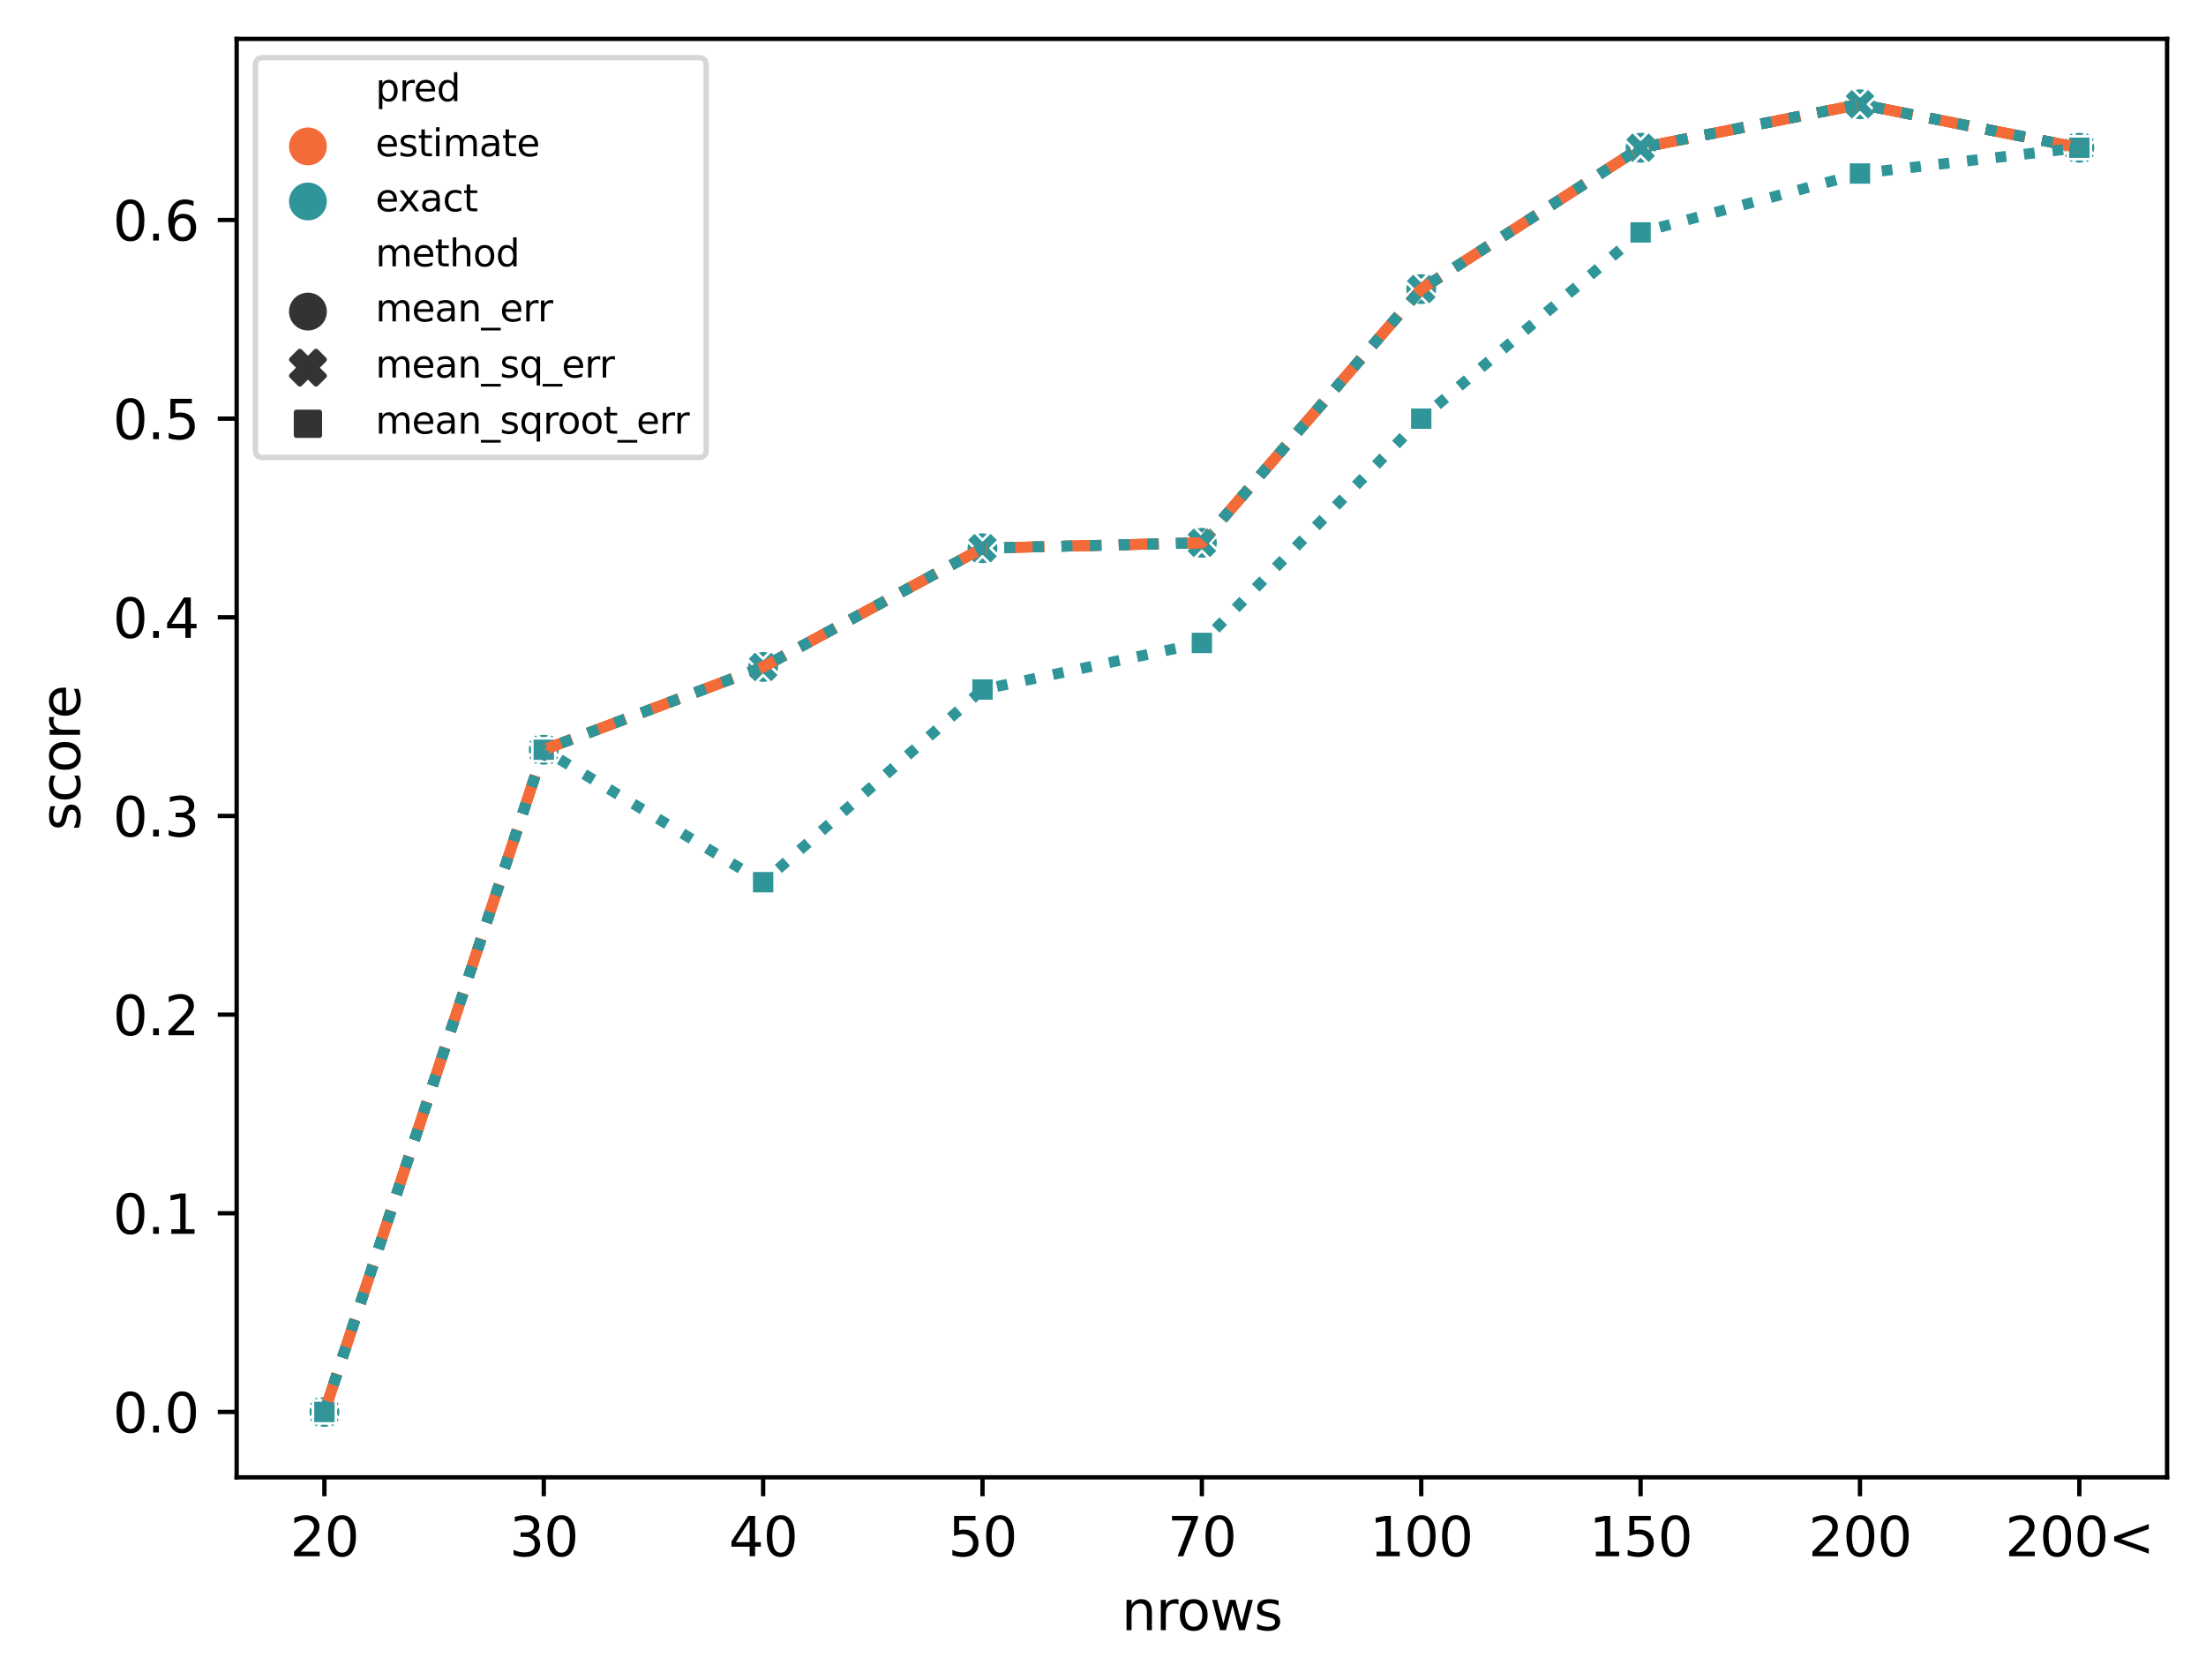 <?xml version="1.0" encoding="utf-8" standalone="no"?>
<!DOCTYPE svg PUBLIC "-//W3C//DTD SVG 1.1//EN"
  "http://www.w3.org/Graphics/SVG/1.1/DTD/svg11.dtd">
<svg xmlns:xlink="http://www.w3.org/1999/xlink" width="408.101pt" height="310.868pt" viewBox="0 0 408.101 310.868" xmlns="http://www.w3.org/2000/svg" version="1.1">
 <defs>
  <style type="text/css">*{stroke-linejoin: round; stroke-linecap: butt}</style>
 </defs>
 <g id="figure_1">
  <g id="patch_1">
   <path d="M 0 310.868 
L 408.101 310.868 
L 408.101 0 
L 0 0 
z
" style="fill: #ffffff"/>
  </g>
  <g id="axes_1">
   <g id="patch_2">
    <path d="M 43.781 273.312 
L 400.901 273.312 
L 400.901 7.2 
L 43.781 7.2 
z
" style="fill: #ffffff"/>
   </g>
   <g id="PathCollection_1">
    <path d="M 384.669 30.332 
C 385.464 30.332 386.227 30.016 386.79 29.453 
C 387.352 28.891 387.669 28.127 387.669 27.332 
C 387.669 26.536 387.352 25.773 386.79 25.21 
C 386.227 24.648 385.464 24.332 384.669 24.332 
C 383.873 24.332 383.11 24.648 382.547 25.21 
C 381.985 25.773 381.669 26.536 381.669 27.332 
C 381.669 28.127 381.985 28.891 382.547 29.453 
C 383.11 30.016 383.873 30.332 384.669 30.332 
z
" clip-path="url(#p0a9ffb52b5)" style="fill: #f26b38; stroke: #ffffff; stroke-width: 0.48"/>
    <path d="M 344.087 22.296 
C 344.882 22.296 345.645 21.98 346.208 21.417 
C 346.771 20.855 347.087 20.092 347.087 19.296 
C 347.087 18.5 346.771 17.737 346.208 17.175 
C 345.645 16.612 344.882 16.296 344.087 16.296 
C 343.291 16.296 342.528 16.612 341.965 17.175 
C 341.403 17.737 341.087 18.5 341.087 19.296 
C 341.087 20.092 341.403 20.855 341.965 21.417 
C 342.528 21.98 343.291 22.296 344.087 22.296 
z
" clip-path="url(#p0a9ffb52b5)" style="fill: #f26b38; stroke: #ffffff; stroke-width: 0.48"/>
    <path d="M 60.014 264.216 
C 60.81 264.216 61.573 263.9 62.135 263.337 
C 62.698 262.775 63.014 262.012 63.014 261.216 
C 63.014 260.42 62.698 259.657 62.135 259.095 
C 61.573 258.532 60.81 258.216 60.014 258.216 
C 59.218 258.216 58.455 258.532 57.893 259.095 
C 57.33 259.657 57.014 260.42 57.014 261.216 
C 57.014 262.012 57.33 262.775 57.893 263.337 
C 58.455 263.9 59.218 264.216 60.014 264.216 
z
" clip-path="url(#p0a9ffb52b5)" style="fill: #f26b38; stroke: #ffffff; stroke-width: 0.48"/>
    <path d="M 100.596 141.705 
C 101.391 141.705 102.155 141.389 102.717 140.827 
C 103.28 140.264 103.596 139.501 103.596 138.705 
C 103.596 137.91 103.28 137.146 102.717 136.584 
C 102.155 136.021 101.391 135.705 100.596 135.705 
C 99.8 135.705 99.037 136.021 98.474 136.584 
C 97.912 137.146 97.596 137.91 97.596 138.705 
C 97.596 139.501 97.912 140.264 98.474 140.827 
C 99.037 141.389 99.8 141.705 100.596 141.705 
z
" clip-path="url(#p0a9ffb52b5)" style="fill: #f26b38; stroke: #ffffff; stroke-width: 0.48"/>
    <path d="M 141.178 126.391 
C 141.973 126.391 142.736 126.075 143.299 125.513 
C 143.862 124.95 144.178 124.187 144.178 123.391 
C 144.178 122.596 143.862 121.833 143.299 121.27 
C 142.736 120.707 141.973 120.391 141.178 120.391 
C 140.382 120.391 139.619 120.707 139.056 121.27 
C 138.494 121.833 138.178 122.596 138.178 123.391 
C 138.178 124.187 138.494 124.95 139.056 125.513 
C 139.619 126.075 140.382 126.391 141.178 126.391 
z
" clip-path="url(#p0a9ffb52b5)" style="fill: #f26b38; stroke: #ffffff; stroke-width: 0.48"/>
    <path d="M 181.759 104.419 
C 182.555 104.419 183.318 104.103 183.881 103.541 
C 184.443 102.978 184.759 102.215 184.759 101.419 
C 184.759 100.624 184.443 99.861 183.881 99.298 
C 183.318 98.735 182.555 98.419 181.759 98.419 
C 180.964 98.419 180.201 98.735 179.638 99.298 
C 179.076 99.861 178.759 100.624 178.759 101.419 
C 178.759 102.215 179.076 102.978 179.638 103.541 
C 180.201 104.103 180.964 104.419 181.759 104.419 
z
" clip-path="url(#p0a9ffb52b5)" style="fill: #f26b38; stroke: #ffffff; stroke-width: 0.48"/>
    <path d="M 222.341 103.421 
C 223.137 103.421 223.9 103.105 224.463 102.542 
C 225.025 101.979 225.341 101.216 225.341 100.421 
C 225.341 99.625 225.025 98.862 224.463 98.299 
C 223.9 97.737 223.137 97.421 222.341 97.421 
C 221.546 97.421 220.783 97.737 220.22 98.299 
C 219.657 98.862 219.341 99.625 219.341 100.421 
C 219.341 101.216 219.657 101.979 220.22 102.542 
C 220.783 103.105 221.546 103.421 222.341 103.421 
z
" clip-path="url(#p0a9ffb52b5)" style="fill: #f26b38; stroke: #ffffff; stroke-width: 0.48"/>
    <path d="M 262.923 56.48 
C 263.719 56.48 264.482 56.164 265.044 55.602 
C 265.607 55.039 265.923 54.276 265.923 53.48 
C 265.923 52.685 265.607 51.922 265.044 51.359 
C 264.482 50.796 263.719 50.48 262.923 50.48 
C 262.127 50.48 261.364 50.796 260.802 51.359 
C 260.239 51.922 259.923 52.685 259.923 53.48 
C 259.923 54.276 260.239 55.039 260.802 55.602 
C 261.364 56.164 262.127 56.48 262.923 56.48 
z
" clip-path="url(#p0a9ffb52b5)" style="fill: #f26b38; stroke: #ffffff; stroke-width: 0.48"/>
    <path d="M 303.505 30.332 
C 304.3 30.332 305.064 30.016 305.626 29.453 
C 306.189 28.891 306.505 28.127 306.505 27.332 
C 306.505 26.536 306.189 25.773 305.626 25.21 
C 305.064 24.648 304.3 24.332 303.505 24.332 
C 302.709 24.332 301.946 24.648 301.384 25.21 
C 300.821 25.773 300.505 26.536 300.505 27.332 
C 300.505 28.127 300.821 28.891 301.384 29.453 
C 301.946 30.016 302.709 30.332 303.505 30.332 
z
" clip-path="url(#p0a9ffb52b5)" style="fill: #f26b38; stroke: #ffffff; stroke-width: 0.48"/>
    <path d="M 383.169 30.332 
L 384.669 28.832 
L 386.169 30.332 
L 387.669 28.832 
L 386.169 27.332 
L 387.669 25.832 
L 386.169 24.332 
L 384.669 25.832 
L 383.169 24.332 
L 381.669 25.832 
L 383.169 27.332 
L 381.669 28.832 
z
" clip-path="url(#p0a9ffb52b5)" style="fill: #f26b38; stroke: #ffffff; stroke-width: 0.48"/>
    <path d="M 342.587 22.296 
L 344.087 20.796 
L 345.587 22.296 
L 347.087 20.796 
L 345.587 19.296 
L 347.087 17.796 
L 345.587 16.296 
L 344.087 17.796 
L 342.587 16.296 
L 341.087 17.796 
L 342.587 19.296 
L 341.087 20.796 
z
" clip-path="url(#p0a9ffb52b5)" style="fill: #f26b38; stroke: #ffffff; stroke-width: 0.48"/>
    <path d="M 58.514 264.216 
L 60.014 262.716 
L 61.514 264.216 
L 63.014 262.716 
L 61.514 261.216 
L 63.014 259.716 
L 61.514 258.216 
L 60.014 259.716 
L 58.514 258.216 
L 57.014 259.716 
L 58.514 261.216 
L 57.014 262.716 
z
" clip-path="url(#p0a9ffb52b5)" style="fill: #f26b38; stroke: #ffffff; stroke-width: 0.48"/>
    <path d="M 99.096 141.705 
L 100.596 140.205 
L 102.096 141.705 
L 103.596 140.205 
L 102.096 138.705 
L 103.596 137.205 
L 102.096 135.705 
L 100.596 137.205 
L 99.096 135.705 
L 97.596 137.205 
L 99.096 138.705 
L 97.596 140.205 
z
" clip-path="url(#p0a9ffb52b5)" style="fill: #f26b38; stroke: #ffffff; stroke-width: 0.48"/>
    <path d="M 139.678 126.391 
L 141.178 124.891 
L 142.678 126.391 
L 144.178 124.891 
L 142.678 123.391 
L 144.178 121.891 
L 142.678 120.391 
L 141.178 121.891 
L 139.678 120.391 
L 138.178 121.891 
L 139.678 123.391 
L 138.178 124.891 
z
" clip-path="url(#p0a9ffb52b5)" style="fill: #f26b38; stroke: #ffffff; stroke-width: 0.48"/>
    <path d="M 180.259 104.419 
L 181.759 102.919 
L 183.259 104.419 
L 184.759 102.919 
L 183.259 101.419 
L 184.759 99.919 
L 183.259 98.419 
L 181.759 99.919 
L 180.259 98.419 
L 178.759 99.919 
L 180.259 101.419 
L 178.759 102.919 
z
" clip-path="url(#p0a9ffb52b5)" style="fill: #f26b38; stroke: #ffffff; stroke-width: 0.48"/>
    <path d="M 220.841 103.421 
L 222.341 101.921 
L 223.841 103.421 
L 225.341 101.921 
L 223.841 100.421 
L 225.341 98.921 
L 223.841 97.421 
L 222.341 98.921 
L 220.841 97.421 
L 219.341 98.921 
L 220.841 100.421 
L 219.341 101.921 
z
" clip-path="url(#p0a9ffb52b5)" style="fill: #f26b38; stroke: #ffffff; stroke-width: 0.48"/>
    <path d="M 261.423 56.48 
L 262.923 54.98 
L 264.423 56.48 
L 265.923 54.98 
L 264.423 53.48 
L 265.923 51.98 
L 264.423 50.48 
L 262.923 51.98 
L 261.423 50.48 
L 259.923 51.98 
L 261.423 53.48 
L 259.923 54.98 
z
" clip-path="url(#p0a9ffb52b5)" style="fill: #f26b38; stroke: #ffffff; stroke-width: 0.48"/>
    <path d="M 302.005 30.332 
L 303.505 28.832 
L 305.005 30.332 
L 306.505 28.832 
L 305.005 27.332 
L 306.505 25.832 
L 305.005 24.332 
L 303.505 25.832 
L 302.005 24.332 
L 300.505 25.832 
L 302.005 27.332 
L 300.505 28.832 
z
" clip-path="url(#p0a9ffb52b5)" style="fill: #f26b38; stroke: #ffffff; stroke-width: 0.48"/>
    <path d="M 382.547 25.21 
L 382.547 29.453 
L 386.79 29.453 
L 386.79 25.21 
z
" clip-path="url(#p0a9ffb52b5)" style="fill: #f26b38; stroke: #ffffff; stroke-width: 0.48"/>
    <path d="M 341.965 17.175 
L 341.965 21.417 
L 346.208 21.417 
L 346.208 17.175 
z
" clip-path="url(#p0a9ffb52b5)" style="fill: #f26b38; stroke: #ffffff; stroke-width: 0.48"/>
    <path d="M 57.893 259.095 
L 57.893 263.337 
L 62.135 263.337 
L 62.135 259.095 
z
" clip-path="url(#p0a9ffb52b5)" style="fill: #f26b38; stroke: #ffffff; stroke-width: 0.48"/>
    <path d="M 98.474 136.584 
L 98.474 140.827 
L 102.717 140.827 
L 102.717 136.584 
z
" clip-path="url(#p0a9ffb52b5)" style="fill: #f26b38; stroke: #ffffff; stroke-width: 0.48"/>
    <path d="M 139.056 121.27 
L 139.056 125.513 
L 143.299 125.513 
L 143.299 121.27 
z
" clip-path="url(#p0a9ffb52b5)" style="fill: #f26b38; stroke: #ffffff; stroke-width: 0.48"/>
    <path d="M 179.638 99.298 
L 179.638 103.541 
L 183.881 103.541 
L 183.881 99.298 
z
" clip-path="url(#p0a9ffb52b5)" style="fill: #f26b38; stroke: #ffffff; stroke-width: 0.48"/>
    <path d="M 220.22 98.299 
L 220.22 102.542 
L 224.463 102.542 
L 224.463 98.299 
z
" clip-path="url(#p0a9ffb52b5)" style="fill: #f26b38; stroke: #ffffff; stroke-width: 0.48"/>
    <path d="M 260.802 51.359 
L 260.802 55.602 
L 265.044 55.602 
L 265.044 51.359 
z
" clip-path="url(#p0a9ffb52b5)" style="fill: #f26b38; stroke: #ffffff; stroke-width: 0.48"/>
    <path d="M 301.384 25.21 
L 301.384 29.453 
L 305.626 29.453 
L 305.626 25.21 
z
" clip-path="url(#p0a9ffb52b5)" style="fill: #f26b38; stroke: #ffffff; stroke-width: 0.48"/>
    <path d="M 384.669 30.332 
C 385.464 30.332 386.227 30.016 386.79 29.453 
C 387.352 28.891 387.669 28.127 387.669 27.332 
C 387.669 26.536 387.352 25.773 386.79 25.21 
C 386.227 24.648 385.464 24.332 384.669 24.332 
C 383.873 24.332 383.11 24.648 382.547 25.21 
C 381.985 25.773 381.669 26.536 381.669 27.332 
C 381.669 28.127 381.985 28.891 382.547 29.453 
C 383.11 30.016 383.873 30.332 384.669 30.332 
z
" clip-path="url(#p0a9ffb52b5)" style="fill: #2f9599; stroke: #ffffff; stroke-width: 0.48"/>
    <path d="M 344.087 22.296 
C 344.882 22.296 345.645 21.98 346.208 21.417 
C 346.771 20.855 347.087 20.092 347.087 19.296 
C 347.087 18.5 346.771 17.737 346.208 17.175 
C 345.645 16.612 344.882 16.296 344.087 16.296 
C 343.291 16.296 342.528 16.612 341.965 17.175 
C 341.403 17.737 341.087 18.5 341.087 19.296 
C 341.087 20.092 341.403 20.855 341.965 21.417 
C 342.528 21.98 343.291 22.296 344.087 22.296 
z
" clip-path="url(#p0a9ffb52b5)" style="fill: #2f9599; stroke: #ffffff; stroke-width: 0.48"/>
    <path d="M 60.014 264.216 
C 60.81 264.216 61.573 263.9 62.135 263.337 
C 62.698 262.775 63.014 262.012 63.014 261.216 
C 63.014 260.42 62.698 259.657 62.135 259.095 
C 61.573 258.532 60.81 258.216 60.014 258.216 
C 59.218 258.216 58.455 258.532 57.893 259.095 
C 57.33 259.657 57.014 260.42 57.014 261.216 
C 57.014 262.012 57.33 262.775 57.893 263.337 
C 58.455 263.9 59.218 264.216 60.014 264.216 
z
" clip-path="url(#p0a9ffb52b5)" style="fill: #2f9599; stroke: #ffffff; stroke-width: 0.48"/>
    <path d="M 100.596 141.705 
C 101.391 141.705 102.155 141.389 102.717 140.827 
C 103.28 140.264 103.596 139.501 103.596 138.705 
C 103.596 137.91 103.28 137.146 102.717 136.584 
C 102.155 136.021 101.391 135.705 100.596 135.705 
C 99.8 135.705 99.037 136.021 98.474 136.584 
C 97.912 137.146 97.596 137.91 97.596 138.705 
C 97.596 139.501 97.912 140.264 98.474 140.827 
C 99.037 141.389 99.8 141.705 100.596 141.705 
z
" clip-path="url(#p0a9ffb52b5)" style="fill: #2f9599; stroke: #ffffff; stroke-width: 0.48"/>
    <path d="M 141.178 126.391 
C 141.973 126.391 142.736 126.075 143.299 125.513 
C 143.862 124.95 144.178 124.187 144.178 123.391 
C 144.178 122.596 143.862 121.833 143.299 121.27 
C 142.736 120.707 141.973 120.391 141.178 120.391 
C 140.382 120.391 139.619 120.707 139.056 121.27 
C 138.494 121.833 138.178 122.596 138.178 123.391 
C 138.178 124.187 138.494 124.95 139.056 125.513 
C 139.619 126.075 140.382 126.391 141.178 126.391 
z
" clip-path="url(#p0a9ffb52b5)" style="fill: #2f9599; stroke: #ffffff; stroke-width: 0.48"/>
    <path d="M 181.759 104.419 
C 182.555 104.419 183.318 104.103 183.881 103.541 
C 184.443 102.978 184.759 102.215 184.759 101.419 
C 184.759 100.624 184.443 99.861 183.881 99.298 
C 183.318 98.735 182.555 98.419 181.759 98.419 
C 180.964 98.419 180.201 98.735 179.638 99.298 
C 179.076 99.861 178.759 100.624 178.759 101.419 
C 178.759 102.215 179.076 102.978 179.638 103.541 
C 180.201 104.103 180.964 104.419 181.759 104.419 
z
" clip-path="url(#p0a9ffb52b5)" style="fill: #2f9599; stroke: #ffffff; stroke-width: 0.48"/>
    <path d="M 222.341 103.421 
C 223.137 103.421 223.9 103.105 224.463 102.542 
C 225.025 101.979 225.341 101.216 225.341 100.421 
C 225.341 99.625 225.025 98.862 224.463 98.299 
C 223.9 97.737 223.137 97.421 222.341 97.421 
C 221.546 97.421 220.783 97.737 220.22 98.299 
C 219.657 98.862 219.341 99.625 219.341 100.421 
C 219.341 101.216 219.657 101.979 220.22 102.542 
C 220.783 103.105 221.546 103.421 222.341 103.421 
z
" clip-path="url(#p0a9ffb52b5)" style="fill: #2f9599; stroke: #ffffff; stroke-width: 0.48"/>
    <path d="M 262.923 56.48 
C 263.719 56.48 264.482 56.164 265.044 55.602 
C 265.607 55.039 265.923 54.276 265.923 53.48 
C 265.923 52.685 265.607 51.922 265.044 51.359 
C 264.482 50.796 263.719 50.48 262.923 50.48 
C 262.127 50.48 261.364 50.796 260.802 51.359 
C 260.239 51.922 259.923 52.685 259.923 53.48 
C 259.923 54.276 260.239 55.039 260.802 55.602 
C 261.364 56.164 262.127 56.48 262.923 56.48 
z
" clip-path="url(#p0a9ffb52b5)" style="fill: #2f9599; stroke: #ffffff; stroke-width: 0.48"/>
    <path d="M 303.505 30.332 
C 304.3 30.332 305.064 30.016 305.626 29.453 
C 306.189 28.891 306.505 28.127 306.505 27.332 
C 306.505 26.536 306.189 25.773 305.626 25.21 
C 305.064 24.648 304.3 24.332 303.505 24.332 
C 302.709 24.332 301.946 24.648 301.384 25.21 
C 300.821 25.773 300.505 26.536 300.505 27.332 
C 300.505 28.127 300.821 28.891 301.384 29.453 
C 301.946 30.016 302.709 30.332 303.505 30.332 
z
" clip-path="url(#p0a9ffb52b5)" style="fill: #2f9599; stroke: #ffffff; stroke-width: 0.48"/>
    <path d="M 383.169 30.332 
L 384.669 28.832 
L 386.169 30.332 
L 387.669 28.832 
L 386.169 27.332 
L 387.669 25.832 
L 386.169 24.332 
L 384.669 25.832 
L 383.169 24.332 
L 381.669 25.832 
L 383.169 27.332 
L 381.669 28.832 
z
" clip-path="url(#p0a9ffb52b5)" style="fill: #2f9599; stroke: #ffffff; stroke-width: 0.48"/>
    <path d="M 342.587 22.296 
L 344.087 20.796 
L 345.587 22.296 
L 347.087 20.796 
L 345.587 19.296 
L 347.087 17.796 
L 345.587 16.296 
L 344.087 17.796 
L 342.587 16.296 
L 341.087 17.796 
L 342.587 19.296 
L 341.087 20.796 
z
" clip-path="url(#p0a9ffb52b5)" style="fill: #2f9599; stroke: #ffffff; stroke-width: 0.48"/>
    <path d="M 58.514 264.216 
L 60.014 262.716 
L 61.514 264.216 
L 63.014 262.716 
L 61.514 261.216 
L 63.014 259.716 
L 61.514 258.216 
L 60.014 259.716 
L 58.514 258.216 
L 57.014 259.716 
L 58.514 261.216 
L 57.014 262.716 
z
" clip-path="url(#p0a9ffb52b5)" style="fill: #2f9599; stroke: #ffffff; stroke-width: 0.48"/>
    <path d="M 99.096 141.705 
L 100.596 140.205 
L 102.096 141.705 
L 103.596 140.205 
L 102.096 138.705 
L 103.596 137.205 
L 102.096 135.705 
L 100.596 137.205 
L 99.096 135.705 
L 97.596 137.205 
L 99.096 138.705 
L 97.596 140.205 
z
" clip-path="url(#p0a9ffb52b5)" style="fill: #2f9599; stroke: #ffffff; stroke-width: 0.48"/>
    <path d="M 139.678 126.391 
L 141.178 124.891 
L 142.678 126.391 
L 144.178 124.891 
L 142.678 123.391 
L 144.178 121.891 
L 142.678 120.391 
L 141.178 121.891 
L 139.678 120.391 
L 138.178 121.891 
L 139.678 123.391 
L 138.178 124.891 
z
" clip-path="url(#p0a9ffb52b5)" style="fill: #2f9599; stroke: #ffffff; stroke-width: 0.48"/>
    <path d="M 180.259 104.419 
L 181.759 102.919 
L 183.259 104.419 
L 184.759 102.919 
L 183.259 101.419 
L 184.759 99.919 
L 183.259 98.419 
L 181.759 99.919 
L 180.259 98.419 
L 178.759 99.919 
L 180.259 101.419 
L 178.759 102.919 
z
" clip-path="url(#p0a9ffb52b5)" style="fill: #2f9599; stroke: #ffffff; stroke-width: 0.48"/>
    <path d="M 220.841 103.421 
L 222.341 101.921 
L 223.841 103.421 
L 225.341 101.921 
L 223.841 100.421 
L 225.341 98.921 
L 223.841 97.421 
L 222.341 98.921 
L 220.841 97.421 
L 219.341 98.921 
L 220.841 100.421 
L 219.341 101.921 
z
" clip-path="url(#p0a9ffb52b5)" style="fill: #2f9599; stroke: #ffffff; stroke-width: 0.48"/>
    <path d="M 261.423 56.48 
L 262.923 54.98 
L 264.423 56.48 
L 265.923 54.98 
L 264.423 53.48 
L 265.923 51.98 
L 264.423 50.48 
L 262.923 51.98 
L 261.423 50.48 
L 259.923 51.98 
L 261.423 53.48 
L 259.923 54.98 
z
" clip-path="url(#p0a9ffb52b5)" style="fill: #2f9599; stroke: #ffffff; stroke-width: 0.48"/>
    <path d="M 302.005 30.332 
L 303.505 28.832 
L 305.005 30.332 
L 306.505 28.832 
L 305.005 27.332 
L 306.505 25.832 
L 305.005 24.332 
L 303.505 25.832 
L 302.005 24.332 
L 300.505 25.832 
L 302.005 27.332 
L 300.505 28.832 
z
" clip-path="url(#p0a9ffb52b5)" style="fill: #2f9599; stroke: #ffffff; stroke-width: 0.48"/>
    <path d="M 382.547 25.21 
L 382.547 29.453 
L 386.79 29.453 
L 386.79 25.21 
z
" clip-path="url(#p0a9ffb52b5)" style="fill: #2f9599; stroke: #ffffff; stroke-width: 0.48"/>
    <path d="M 341.965 29.984 
L 341.965 34.226 
L 346.208 34.226 
L 346.208 29.984 
z
" clip-path="url(#p0a9ffb52b5)" style="fill: #2f9599; stroke: #ffffff; stroke-width: 0.48"/>
    <path d="M 57.893 259.095 
L 57.893 263.337 
L 62.135 263.337 
L 62.135 259.095 
z
" clip-path="url(#p0a9ffb52b5)" style="fill: #2f9599; stroke: #ffffff; stroke-width: 0.48"/>
    <path d="M 98.474 136.584 
L 98.474 140.827 
L 102.717 140.827 
L 102.717 136.584 
z
" clip-path="url(#p0a9ffb52b5)" style="fill: #2f9599; stroke: #ffffff; stroke-width: 0.48"/>
    <path d="M 139.056 161.086 
L 139.056 165.329 
L 143.299 165.329 
L 143.299 161.086 
z
" clip-path="url(#p0a9ffb52b5)" style="fill: #2f9599; stroke: #ffffff; stroke-width: 0.48"/>
    <path d="M 179.638 125.447 
L 179.638 129.689 
L 183.881 129.689 
L 183.881 125.447 
z
" clip-path="url(#p0a9ffb52b5)" style="fill: #2f9599; stroke: #ffffff; stroke-width: 0.48"/>
    <path d="M 220.22 116.824 
L 220.22 121.067 
L 224.463 121.067 
L 224.463 116.824 
z
" clip-path="url(#p0a9ffb52b5)" style="fill: #2f9599; stroke: #ffffff; stroke-width: 0.48"/>
    <path d="M 260.802 75.329 
L 260.802 79.571 
L 265.044 79.571 
L 265.044 75.329 
z
" clip-path="url(#p0a9ffb52b5)" style="fill: #2f9599; stroke: #ffffff; stroke-width: 0.48"/>
    <path d="M 301.384 40.872 
L 301.384 45.115 
L 305.626 45.115 
L 305.626 40.872 
z
" clip-path="url(#p0a9ffb52b5)" style="fill: #2f9599; stroke: #ffffff; stroke-width: 0.48"/>
   </g>
   <g id="PathCollection_2"/>
   <g id="PathCollection_3"/>
   <g id="PathCollection_4"/>
   <g id="PathCollection_5"/>
   <g id="PathCollection_6"/>
   <g id="matplotlib.axis_1">
    <g id="xtick_1">
     <g id="line2d_1">
      <defs>
       <path id="m6c0452614b" d="M 0 0 
L 0 3.5 
" style="stroke: #000000; stroke-width: 0.8"/>
      </defs>
      <g>
       <use xlink:href="#m6c0452614b" x="60.014" y="273.312" style="stroke: #000000; stroke-width: 0.8"/>
      </g>
     </g>
     <g id="text_1">
      <!-- 20 -->
      <g transform="translate(53.651 287.91)scale(0.1 -0.1)">
       <defs>
        <path id="DejaVuSans-32" d="M 1228 531 
L 3431 531 
L 3431 0 
L 469 0 
L 469 531 
Q 828 903 1448 1529 
Q 2069 2156 2228 2338 
Q 2531 2678 2651 2914 
Q 2772 3150 2772 3378 
Q 2772 3750 2511 3984 
Q 2250 4219 1831 4219 
Q 1534 4219 1204 4116 
Q 875 4013 500 3803 
L 500 4441 
Q 881 4594 1212 4672 
Q 1544 4750 1819 4750 
Q 2544 4750 2975 4387 
Q 3406 4025 3406 3419 
Q 3406 3131 3298 2873 
Q 3191 2616 2906 2266 
Q 2828 2175 2409 1742 
Q 1991 1309 1228 531 
z
" transform="scale(0.016)"/>
        <path id="DejaVuSans-30" d="M 2034 4250 
Q 1547 4250 1301 3770 
Q 1056 3291 1056 2328 
Q 1056 1369 1301 889 
Q 1547 409 2034 409 
Q 2525 409 2770 889 
Q 3016 1369 3016 2328 
Q 3016 3291 2770 3770 
Q 2525 4250 2034 4250 
z
M 2034 4750 
Q 2819 4750 3233 4129 
Q 3647 3509 3647 2328 
Q 3647 1150 3233 529 
Q 2819 -91 2034 -91 
Q 1250 -91 836 529 
Q 422 1150 422 2328 
Q 422 3509 836 4129 
Q 1250 4750 2034 4750 
z
" transform="scale(0.016)"/>
       </defs>
       <use xlink:href="#DejaVuSans-32"/>
       <use xlink:href="#DejaVuSans-30" x="63.623"/>
      </g>
     </g>
    </g>
    <g id="xtick_2">
     <g id="line2d_2">
      <g>
       <use xlink:href="#m6c0452614b" x="100.596" y="273.312" style="stroke: #000000; stroke-width: 0.8"/>
      </g>
     </g>
     <g id="text_2">
      <!-- 30 -->
      <g transform="translate(94.233 287.91)scale(0.1 -0.1)">
       <defs>
        <path id="DejaVuSans-33" d="M 2597 2516 
Q 3050 2419 3304 2112 
Q 3559 1806 3559 1356 
Q 3559 666 3084 287 
Q 2609 -91 1734 -91 
Q 1441 -91 1130 -33 
Q 819 25 488 141 
L 488 750 
Q 750 597 1062 519 
Q 1375 441 1716 441 
Q 2309 441 2620 675 
Q 2931 909 2931 1356 
Q 2931 1769 2642 2001 
Q 2353 2234 1838 2234 
L 1294 2234 
L 1294 2753 
L 1863 2753 
Q 2328 2753 2575 2939 
Q 2822 3125 2822 3475 
Q 2822 3834 2567 4026 
Q 2313 4219 1838 4219 
Q 1578 4219 1281 4162 
Q 984 4106 628 3988 
L 628 4550 
Q 988 4650 1302 4700 
Q 1616 4750 1894 4750 
Q 2613 4750 3031 4423 
Q 3450 4097 3450 3541 
Q 3450 3153 3228 2886 
Q 3006 2619 2597 2516 
z
" transform="scale(0.016)"/>
       </defs>
       <use xlink:href="#DejaVuSans-33"/>
       <use xlink:href="#DejaVuSans-30" x="63.623"/>
      </g>
     </g>
    </g>
    <g id="xtick_3">
     <g id="line2d_3">
      <g>
       <use xlink:href="#m6c0452614b" x="141.178" y="273.312" style="stroke: #000000; stroke-width: 0.8"/>
      </g>
     </g>
     <g id="text_3">
      <!-- 40 -->
      <g transform="translate(134.815 287.91)scale(0.1 -0.1)">
       <defs>
        <path id="DejaVuSans-34" d="M 2419 4116 
L 825 1625 
L 2419 1625 
L 2419 4116 
z
M 2253 4666 
L 3047 4666 
L 3047 1625 
L 3713 1625 
L 3713 1100 
L 3047 1100 
L 3047 0 
L 2419 0 
L 2419 1100 
L 313 1100 
L 313 1709 
L 2253 4666 
z
" transform="scale(0.016)"/>
       </defs>
       <use xlink:href="#DejaVuSans-34"/>
       <use xlink:href="#DejaVuSans-30" x="63.623"/>
      </g>
     </g>
    </g>
    <g id="xtick_4">
     <g id="line2d_4">
      <g>
       <use xlink:href="#m6c0452614b" x="181.759" y="273.312" style="stroke: #000000; stroke-width: 0.8"/>
      </g>
     </g>
     <g id="text_4">
      <!-- 50 -->
      <g transform="translate(175.397 287.91)scale(0.1 -0.1)">
       <defs>
        <path id="DejaVuSans-35" d="M 691 4666 
L 3169 4666 
L 3169 4134 
L 1269 4134 
L 1269 2991 
Q 1406 3038 1543 3061 
Q 1681 3084 1819 3084 
Q 2600 3084 3056 2656 
Q 3513 2228 3513 1497 
Q 3513 744 3044 326 
Q 2575 -91 1722 -91 
Q 1428 -91 1123 -41 
Q 819 9 494 109 
L 494 744 
Q 775 591 1075 516 
Q 1375 441 1709 441 
Q 2250 441 2565 725 
Q 2881 1009 2881 1497 
Q 2881 1984 2565 2268 
Q 2250 2553 1709 2553 
Q 1456 2553 1204 2497 
Q 953 2441 691 2322 
L 691 4666 
z
" transform="scale(0.016)"/>
       </defs>
       <use xlink:href="#DejaVuSans-35"/>
       <use xlink:href="#DejaVuSans-30" x="63.623"/>
      </g>
     </g>
    </g>
    <g id="xtick_5">
     <g id="line2d_5">
      <g>
       <use xlink:href="#m6c0452614b" x="222.341" y="273.312" style="stroke: #000000; stroke-width: 0.8"/>
      </g>
     </g>
     <g id="text_5">
      <!-- 70 -->
      <g transform="translate(215.979 287.91)scale(0.1 -0.1)">
       <defs>
        <path id="DejaVuSans-37" d="M 525 4666 
L 3525 4666 
L 3525 4397 
L 1831 0 
L 1172 0 
L 2766 4134 
L 525 4134 
L 525 4666 
z
" transform="scale(0.016)"/>
       </defs>
       <use xlink:href="#DejaVuSans-37"/>
       <use xlink:href="#DejaVuSans-30" x="63.623"/>
      </g>
     </g>
    </g>
    <g id="xtick_6">
     <g id="line2d_6">
      <g>
       <use xlink:href="#m6c0452614b" x="262.923" y="273.312" style="stroke: #000000; stroke-width: 0.8"/>
      </g>
     </g>
     <g id="text_6">
      <!-- 100 -->
      <g transform="translate(253.379 287.91)scale(0.1 -0.1)">
       <defs>
        <path id="DejaVuSans-31" d="M 794 531 
L 1825 531 
L 1825 4091 
L 703 3866 
L 703 4441 
L 1819 4666 
L 2450 4666 
L 2450 531 
L 3481 531 
L 3481 0 
L 794 0 
L 794 531 
z
" transform="scale(0.016)"/>
       </defs>
       <use xlink:href="#DejaVuSans-31"/>
       <use xlink:href="#DejaVuSans-30" x="63.623"/>
       <use xlink:href="#DejaVuSans-30" x="127.246"/>
      </g>
     </g>
    </g>
    <g id="xtick_7">
     <g id="line2d_7">
      <g>
       <use xlink:href="#m6c0452614b" x="303.505" y="273.312" style="stroke: #000000; stroke-width: 0.8"/>
      </g>
     </g>
     <g id="text_7">
      <!-- 150 -->
      <g transform="translate(293.961 287.91)scale(0.1 -0.1)">
       <use xlink:href="#DejaVuSans-31"/>
       <use xlink:href="#DejaVuSans-35" x="63.623"/>
       <use xlink:href="#DejaVuSans-30" x="127.246"/>
      </g>
     </g>
    </g>
    <g id="xtick_8">
     <g id="line2d_8">
      <g>
       <use xlink:href="#m6c0452614b" x="344.087" y="273.312" style="stroke: #000000; stroke-width: 0.8"/>
      </g>
     </g>
     <g id="text_8">
      <!-- 200 -->
      <g transform="translate(334.543 287.91)scale(0.1 -0.1)">
       <use xlink:href="#DejaVuSans-32"/>
       <use xlink:href="#DejaVuSans-30" x="63.623"/>
       <use xlink:href="#DejaVuSans-30" x="127.246"/>
      </g>
     </g>
    </g>
    <g id="xtick_9">
     <g id="line2d_9">
      <g>
       <use xlink:href="#m6c0452614b" x="384.669" y="273.312" style="stroke: #000000; stroke-width: 0.8"/>
      </g>
     </g>
     <g id="text_9">
      <!-- 200&lt; -->
      <g transform="translate(370.935 287.91)scale(0.1 -0.1)">
       <defs>
        <path id="DejaVuSans-3c" d="M 4684 3150 
L 1459 2003 
L 4684 863 
L 4684 294 
L 678 1747 
L 678 2266 
L 4684 3719 
L 4684 3150 
z
" transform="scale(0.016)"/>
       </defs>
       <use xlink:href="#DejaVuSans-32"/>
       <use xlink:href="#DejaVuSans-30" x="63.623"/>
       <use xlink:href="#DejaVuSans-30" x="127.246"/>
       <use xlink:href="#DejaVuSans-3c" x="190.869"/>
      </g>
     </g>
    </g>
    <g id="text_10">
     <!-- nrows -->
     <g transform="translate(207.476 301.589)scale(0.1 -0.1)">
      <defs>
       <path id="DejaVuSans-6e" d="M 3513 2113 
L 3513 0 
L 2938 0 
L 2938 2094 
Q 2938 2591 2744 2837 
Q 2550 3084 2163 3084 
Q 1697 3084 1428 2787 
Q 1159 2491 1159 1978 
L 1159 0 
L 581 0 
L 581 3500 
L 1159 3500 
L 1159 2956 
Q 1366 3272 1645 3428 
Q 1925 3584 2291 3584 
Q 2894 3584 3203 3211 
Q 3513 2838 3513 2113 
z
" transform="scale(0.016)"/>
       <path id="DejaVuSans-72" d="M 2631 2963 
Q 2534 3019 2420 3045 
Q 2306 3072 2169 3072 
Q 1681 3072 1420 2755 
Q 1159 2438 1159 1844 
L 1159 0 
L 581 0 
L 581 3500 
L 1159 3500 
L 1159 2956 
Q 1341 3275 1631 3429 
Q 1922 3584 2338 3584 
Q 2397 3584 2469 3576 
Q 2541 3569 2628 3553 
L 2631 2963 
z
" transform="scale(0.016)"/>
       <path id="DejaVuSans-6f" d="M 1959 3097 
Q 1497 3097 1228 2736 
Q 959 2375 959 1747 
Q 959 1119 1226 758 
Q 1494 397 1959 397 
Q 2419 397 2687 759 
Q 2956 1122 2956 1747 
Q 2956 2369 2687 2733 
Q 2419 3097 1959 3097 
z
M 1959 3584 
Q 2709 3584 3137 3096 
Q 3566 2609 3566 1747 
Q 3566 888 3137 398 
Q 2709 -91 1959 -91 
Q 1206 -91 779 398 
Q 353 888 353 1747 
Q 353 2609 779 3096 
Q 1206 3584 1959 3584 
z
" transform="scale(0.016)"/>
       <path id="DejaVuSans-77" d="M 269 3500 
L 844 3500 
L 1563 769 
L 2278 3500 
L 2956 3500 
L 3675 769 
L 4391 3500 
L 4966 3500 
L 4050 0 
L 3372 0 
L 2619 2869 
L 1863 0 
L 1184 0 
L 269 3500 
z
" transform="scale(0.016)"/>
       <path id="DejaVuSans-73" d="M 2834 3397 
L 2834 2853 
Q 2591 2978 2328 3040 
Q 2066 3103 1784 3103 
Q 1356 3103 1142 2972 
Q 928 2841 928 2578 
Q 928 2378 1081 2264 
Q 1234 2150 1697 2047 
L 1894 2003 
Q 2506 1872 2764 1633 
Q 3022 1394 3022 966 
Q 3022 478 2636 193 
Q 2250 -91 1575 -91 
Q 1294 -91 989 -36 
Q 684 19 347 128 
L 347 722 
Q 666 556 975 473 
Q 1284 391 1588 391 
Q 1994 391 2212 530 
Q 2431 669 2431 922 
Q 2431 1156 2273 1281 
Q 2116 1406 1581 1522 
L 1381 1569 
Q 847 1681 609 1914 
Q 372 2147 372 2553 
Q 372 3047 722 3315 
Q 1072 3584 1716 3584 
Q 2034 3584 2315 3537 
Q 2597 3491 2834 3397 
z
" transform="scale(0.016)"/>
      </defs>
      <use xlink:href="#DejaVuSans-6e"/>
      <use xlink:href="#DejaVuSans-72" x="63.379"/>
      <use xlink:href="#DejaVuSans-6f" x="102.242"/>
      <use xlink:href="#DejaVuSans-77" x="163.424"/>
      <use xlink:href="#DejaVuSans-73" x="245.211"/>
     </g>
    </g>
   </g>
   <g id="matplotlib.axis_2">
    <g id="ytick_1">
     <g id="line2d_10">
      <defs>
       <path id="m9563e2a5ed" d="M 0 0 
L -3.5 0 
" style="stroke: #000000; stroke-width: 0.8"/>
      </defs>
      <g>
       <use xlink:href="#m9563e2a5ed" x="43.781" y="261.216" style="stroke: #000000; stroke-width: 0.8"/>
      </g>
     </g>
     <g id="text_11">
      <!-- 0.0 -->
      <g transform="translate(20.878 265.015)scale(0.1 -0.1)">
       <defs>
        <path id="DejaVuSans-2e" d="M 684 794 
L 1344 794 
L 1344 0 
L 684 0 
L 684 794 
z
" transform="scale(0.016)"/>
       </defs>
       <use xlink:href="#DejaVuSans-30"/>
       <use xlink:href="#DejaVuSans-2e" x="63.623"/>
       <use xlink:href="#DejaVuSans-30" x="95.41"/>
      </g>
     </g>
    </g>
    <g id="ytick_2">
     <g id="line2d_11">
      <g>
       <use xlink:href="#m9563e2a5ed" x="43.781" y="224.463" style="stroke: #000000; stroke-width: 0.8"/>
      </g>
     </g>
     <g id="text_12">
      <!-- 0.1 -->
      <g transform="translate(20.878 228.262)scale(0.1 -0.1)">
       <use xlink:href="#DejaVuSans-30"/>
       <use xlink:href="#DejaVuSans-2e" x="63.623"/>
       <use xlink:href="#DejaVuSans-31" x="95.41"/>
      </g>
     </g>
    </g>
    <g id="ytick_3">
     <g id="line2d_12">
      <g>
       <use xlink:href="#m9563e2a5ed" x="43.781" y="187.71" style="stroke: #000000; stroke-width: 0.8"/>
      </g>
     </g>
     <g id="text_13">
      <!-- 0.2 -->
      <g transform="translate(20.878 191.509)scale(0.1 -0.1)">
       <use xlink:href="#DejaVuSans-30"/>
       <use xlink:href="#DejaVuSans-2e" x="63.623"/>
       <use xlink:href="#DejaVuSans-32" x="95.41"/>
      </g>
     </g>
    </g>
    <g id="ytick_4">
     <g id="line2d_13">
      <g>
       <use xlink:href="#m9563e2a5ed" x="43.781" y="150.956" style="stroke: #000000; stroke-width: 0.8"/>
      </g>
     </g>
     <g id="text_14">
      <!-- 0.3 -->
      <g transform="translate(20.878 154.756)scale(0.1 -0.1)">
       <use xlink:href="#DejaVuSans-30"/>
       <use xlink:href="#DejaVuSans-2e" x="63.623"/>
       <use xlink:href="#DejaVuSans-33" x="95.41"/>
      </g>
     </g>
    </g>
    <g id="ytick_5">
     <g id="line2d_14">
      <g>
       <use xlink:href="#m9563e2a5ed" x="43.781" y="114.203" style="stroke: #000000; stroke-width: 0.8"/>
      </g>
     </g>
     <g id="text_15">
      <!-- 0.4 -->
      <g transform="translate(20.878 118.002)scale(0.1 -0.1)">
       <use xlink:href="#DejaVuSans-30"/>
       <use xlink:href="#DejaVuSans-2e" x="63.623"/>
       <use xlink:href="#DejaVuSans-34" x="95.41"/>
      </g>
     </g>
    </g>
    <g id="ytick_6">
     <g id="line2d_15">
      <g>
       <use xlink:href="#m9563e2a5ed" x="43.781" y="77.45" style="stroke: #000000; stroke-width: 0.8"/>
      </g>
     </g>
     <g id="text_16">
      <!-- 0.5 -->
      <g transform="translate(20.878 81.249)scale(0.1 -0.1)">
       <use xlink:href="#DejaVuSans-30"/>
       <use xlink:href="#DejaVuSans-2e" x="63.623"/>
       <use xlink:href="#DejaVuSans-35" x="95.41"/>
      </g>
     </g>
    </g>
    <g id="ytick_7">
     <g id="line2d_16">
      <g>
       <use xlink:href="#m9563e2a5ed" x="43.781" y="40.697" style="stroke: #000000; stroke-width: 0.8"/>
      </g>
     </g>
     <g id="text_17">
      <!-- 0.6 -->
      <g transform="translate(20.878 44.496)scale(0.1 -0.1)">
       <defs>
        <path id="DejaVuSans-36" d="M 2113 2584 
Q 1688 2584 1439 2293 
Q 1191 2003 1191 1497 
Q 1191 994 1439 701 
Q 1688 409 2113 409 
Q 2538 409 2786 701 
Q 3034 994 3034 1497 
Q 3034 2003 2786 2293 
Q 2538 2584 2113 2584 
z
M 3366 4563 
L 3366 3988 
Q 3128 4100 2886 4159 
Q 2644 4219 2406 4219 
Q 1781 4219 1451 3797 
Q 1122 3375 1075 2522 
Q 1259 2794 1537 2939 
Q 1816 3084 2150 3084 
Q 2853 3084 3261 2657 
Q 3669 2231 3669 1497 
Q 3669 778 3244 343 
Q 2819 -91 2113 -91 
Q 1303 -91 875 529 
Q 447 1150 447 2328 
Q 447 3434 972 4092 
Q 1497 4750 2381 4750 
Q 2619 4750 2861 4703 
Q 3103 4656 3366 4563 
z
" transform="scale(0.016)"/>
       </defs>
       <use xlink:href="#DejaVuSans-30"/>
       <use xlink:href="#DejaVuSans-2e" x="63.623"/>
       <use xlink:href="#DejaVuSans-36" x="95.41"/>
      </g>
     </g>
    </g>
    <g id="text_18">
     <!-- score -->
     <g transform="translate(14.798 153.689)rotate(-90)scale(0.1 -0.1)">
      <defs>
       <path id="DejaVuSans-63" d="M 3122 3366 
L 3122 2828 
Q 2878 2963 2633 3030 
Q 2388 3097 2138 3097 
Q 1578 3097 1268 2742 
Q 959 2388 959 1747 
Q 959 1106 1268 751 
Q 1578 397 2138 397 
Q 2388 397 2633 464 
Q 2878 531 3122 666 
L 3122 134 
Q 2881 22 2623 -34 
Q 2366 -91 2075 -91 
Q 1284 -91 818 406 
Q 353 903 353 1747 
Q 353 2603 823 3093 
Q 1294 3584 2113 3584 
Q 2378 3584 2631 3529 
Q 2884 3475 3122 3366 
z
" transform="scale(0.016)"/>
       <path id="DejaVuSans-65" d="M 3597 1894 
L 3597 1613 
L 953 1613 
Q 991 1019 1311 708 
Q 1631 397 2203 397 
Q 2534 397 2845 478 
Q 3156 559 3463 722 
L 3463 178 
Q 3153 47 2828 -22 
Q 2503 -91 2169 -91 
Q 1331 -91 842 396 
Q 353 884 353 1716 
Q 353 2575 817 3079 
Q 1281 3584 2069 3584 
Q 2775 3584 3186 3129 
Q 3597 2675 3597 1894 
z
M 3022 2063 
Q 3016 2534 2758 2815 
Q 2500 3097 2075 3097 
Q 1594 3097 1305 2825 
Q 1016 2553 972 2059 
L 3022 2063 
z
" transform="scale(0.016)"/>
      </defs>
      <use xlink:href="#DejaVuSans-73"/>
      <use xlink:href="#DejaVuSans-63" x="52.1"/>
      <use xlink:href="#DejaVuSans-6f" x="107.08"/>
      <use xlink:href="#DejaVuSans-72" x="168.262"/>
      <use xlink:href="#DejaVuSans-65" x="207.125"/>
     </g>
    </g>
   </g>
   <g id="line2d_17">
    <path d="M 60.014 261.216 
L 100.596 138.705 
L 141.178 123.391 
L 181.759 101.419 
L 222.341 100.421 
L 262.923 53.48 
L 303.505 27.332 
L 344.087 19.296 
L 384.669 27.332 
" clip-path="url(#p0a9ffb52b5)" style="fill: none; stroke-dasharray: 7.4,3.2; stroke-dashoffset: 0; stroke: #f26b38; stroke-width: 2"/>
   </g>
   <g id="line2d_18">
    <path d="M 60.014 261.216 
L 100.596 138.705 
L 141.178 123.391 
L 181.759 101.419 
L 222.341 100.421 
L 262.923 53.48 
L 303.505 27.332 
L 344.087 19.296 
L 384.669 27.332 
" clip-path="url(#p0a9ffb52b5)" style="fill: none; stroke-dasharray: 7.4,3.2; stroke-dashoffset: 0; stroke: #f26b38; stroke-width: 2"/>
   </g>
   <g id="line2d_19">
    <path d="M 60.014 261.216 
L 100.596 138.705 
L 141.178 123.391 
L 181.759 101.419 
L 222.341 100.421 
L 262.923 53.48 
L 303.505 27.332 
L 344.087 19.296 
L 384.669 27.332 
" clip-path="url(#p0a9ffb52b5)" style="fill: none; stroke-dasharray: 7.4,3.2; stroke-dashoffset: 0; stroke: #f26b38; stroke-width: 2"/>
   </g>
   <g id="line2d_20">
    <path d="M 60.014 261.216 
L 100.596 138.705 
L 141.178 123.391 
L 181.759 101.419 
L 222.341 100.421 
L 262.923 53.48 
L 303.505 27.332 
L 344.087 19.296 
L 384.669 27.332 
" clip-path="url(#p0a9ffb52b5)" style="fill: none; stroke-dasharray: 2,3.3; stroke-dashoffset: 0; stroke: #2f9599; stroke-width: 2"/>
   </g>
   <g id="line2d_21">
    <path d="M 60.014 261.216 
L 100.596 138.705 
L 141.178 123.391 
L 181.759 101.419 
L 222.341 100.421 
L 262.923 53.48 
L 303.505 27.332 
L 344.087 19.296 
L 384.669 27.332 
" clip-path="url(#p0a9ffb52b5)" style="fill: none; stroke-dasharray: 2,3.3; stroke-dashoffset: 0; stroke: #2f9599; stroke-width: 2"/>
   </g>
   <g id="line2d_22">
    <path d="M 60.014 261.216 
L 100.596 138.705 
L 141.178 163.207 
L 181.759 127.568 
L 222.341 118.945 
L 262.923 77.45 
L 303.505 42.994 
L 344.087 32.105 
L 384.669 27.332 
" clip-path="url(#p0a9ffb52b5)" style="fill: none; stroke-dasharray: 2,3.3; stroke-dashoffset: 0; stroke: #2f9599; stroke-width: 2"/>
   </g>
   <g id="patch_3">
    <path d="M 43.781 273.312 
L 43.781 7.2 
" style="fill: none; stroke: #000000; stroke-width: 0.8; stroke-linejoin: miter; stroke-linecap: square"/>
   </g>
   <g id="patch_4">
    <path d="M 400.901 273.312 
L 400.901 7.2 
" style="fill: none; stroke: #000000; stroke-width: 0.8; stroke-linejoin: miter; stroke-linecap: square"/>
   </g>
   <g id="patch_5">
    <path d="M 43.781 273.312 
L 400.901 273.312 
" style="fill: none; stroke: #000000; stroke-width: 0.8; stroke-linejoin: miter; stroke-linecap: square"/>
   </g>
   <g id="patch_6">
    <path d="M 43.781 7.2 
L 400.901 7.2 
" style="fill: none; stroke: #000000; stroke-width: 0.8; stroke-linejoin: miter; stroke-linecap: square"/>
   </g>
   <g id="legend_1">
    <g id="patch_7">
     <path d="M 48.639 84.637 
L 129.255 84.637 
Q 130.643 84.637 130.643 83.249 
L 130.643 12.058 
Q 130.643 10.67 129.255 10.67 
L 48.639 10.67 
Q 47.251 10.67 47.251 12.058 
L 47.251 83.249 
Q 47.251 84.637 48.639 84.637 
z
" style="fill: #ffffff; opacity: 0.8; stroke: #cccccc; stroke-linejoin: miter"/>
    </g>
    <g id="text_19">
     <!-- pred -->
     <g transform="translate(69.459 18.719)scale(0.069 -0.069)">
      <defs>
       <path id="DejaVuSans-70" d="M 1159 525 
L 1159 -1331 
L 581 -1331 
L 581 3500 
L 1159 3500 
L 1159 2969 
Q 1341 3281 1617 3432 
Q 1894 3584 2278 3584 
Q 2916 3584 3314 3078 
Q 3713 2572 3713 1747 
Q 3713 922 3314 415 
Q 2916 -91 2278 -91 
Q 1894 -91 1617 61 
Q 1341 213 1159 525 
z
M 3116 1747 
Q 3116 2381 2855 2742 
Q 2594 3103 2138 3103 
Q 1681 3103 1420 2742 
Q 1159 2381 1159 1747 
Q 1159 1113 1420 752 
Q 1681 391 2138 391 
Q 2594 391 2855 752 
Q 3116 1113 3116 1747 
z
" transform="scale(0.016)"/>
       <path id="DejaVuSans-64" d="M 2906 2969 
L 2906 4863 
L 3481 4863 
L 3481 0 
L 2906 0 
L 2906 525 
Q 2725 213 2448 61 
Q 2172 -91 1784 -91 
Q 1150 -91 751 415 
Q 353 922 353 1747 
Q 353 2572 751 3078 
Q 1150 3584 1784 3584 
Q 2172 3584 2448 3432 
Q 2725 3281 2906 2969 
z
M 947 1747 
Q 947 1113 1208 752 
Q 1469 391 1925 391 
Q 2381 391 2643 752 
Q 2906 1113 2906 1747 
Q 2906 2381 2643 2742 
Q 2381 3103 1925 3103 
Q 1469 3103 1208 2742 
Q 947 2381 947 1747 
z
" transform="scale(0.016)"/>
      </defs>
      <use xlink:href="#DejaVuSans-70"/>
      <use xlink:href="#DejaVuSans-72" x="63.477"/>
      <use xlink:href="#DejaVuSans-65" x="102.34"/>
      <use xlink:href="#DejaVuSans-64" x="163.863"/>
     </g>
    </g>
    <g id="PathCollection_7">
     <defs>
      <path id="m81bebbff75" d="M 0 3 
C 0.796 3 1.559 2.684 2.121 2.121 
C 2.684 1.559 3 0.796 3 0 
C 3 -0.796 2.684 -1.559 2.121 -2.121 
C 1.559 -2.684 0.796 -3 0 -3 
C -0.796 -3 -1.559 -2.684 -2.121 -2.121 
C -2.684 -1.559 -3 -0.796 -3 0 
C -3 0.796 -2.684 1.559 -2.121 2.121 
C -1.559 2.684 -0.796 3 0 3 
z
" style="stroke: #f26b38"/>
     </defs>
     <g>
      <use xlink:href="#m81bebbff75" x="56.967" y="27.084" style="fill: #f26b38; stroke: #f26b38"/>
     </g>
    </g>
    <g id="text_20">
     <!-- estimate -->
     <g transform="translate(69.459 28.906)scale(0.069 -0.069)">
      <defs>
       <path id="DejaVuSans-74" d="M 1172 4494 
L 1172 3500 
L 2356 3500 
L 2356 3053 
L 1172 3053 
L 1172 1153 
Q 1172 725 1289 603 
Q 1406 481 1766 481 
L 2356 481 
L 2356 0 
L 1766 0 
Q 1100 0 847 248 
Q 594 497 594 1153 
L 594 3053 
L 172 3053 
L 172 3500 
L 594 3500 
L 594 4494 
L 1172 4494 
z
" transform="scale(0.016)"/>
       <path id="DejaVuSans-69" d="M 603 3500 
L 1178 3500 
L 1178 0 
L 603 0 
L 603 3500 
z
M 603 4863 
L 1178 4863 
L 1178 4134 
L 603 4134 
L 603 4863 
z
" transform="scale(0.016)"/>
       <path id="DejaVuSans-6d" d="M 3328 2828 
Q 3544 3216 3844 3400 
Q 4144 3584 4550 3584 
Q 5097 3584 5394 3201 
Q 5691 2819 5691 2113 
L 5691 0 
L 5113 0 
L 5113 2094 
Q 5113 2597 4934 2840 
Q 4756 3084 4391 3084 
Q 3944 3084 3684 2787 
Q 3425 2491 3425 1978 
L 3425 0 
L 2847 0 
L 2847 2094 
Q 2847 2600 2669 2842 
Q 2491 3084 2119 3084 
Q 1678 3084 1418 2786 
Q 1159 2488 1159 1978 
L 1159 0 
L 581 0 
L 581 3500 
L 1159 3500 
L 1159 2956 
Q 1356 3278 1631 3431 
Q 1906 3584 2284 3584 
Q 2666 3584 2933 3390 
Q 3200 3197 3328 2828 
z
" transform="scale(0.016)"/>
       <path id="DejaVuSans-61" d="M 2194 1759 
Q 1497 1759 1228 1600 
Q 959 1441 959 1056 
Q 959 750 1161 570 
Q 1363 391 1709 391 
Q 2188 391 2477 730 
Q 2766 1069 2766 1631 
L 2766 1759 
L 2194 1759 
z
M 3341 1997 
L 3341 0 
L 2766 0 
L 2766 531 
Q 2569 213 2275 61 
Q 1981 -91 1556 -91 
Q 1019 -91 701 211 
Q 384 513 384 1019 
Q 384 1609 779 1909 
Q 1175 2209 1959 2209 
L 2766 2209 
L 2766 2266 
Q 2766 2663 2505 2880 
Q 2244 3097 1772 3097 
Q 1472 3097 1187 3025 
Q 903 2953 641 2809 
L 641 3341 
Q 956 3463 1253 3523 
Q 1550 3584 1831 3584 
Q 2591 3584 2966 3190 
Q 3341 2797 3341 1997 
z
" transform="scale(0.016)"/>
      </defs>
      <use xlink:href="#DejaVuSans-65"/>
      <use xlink:href="#DejaVuSans-73" x="61.523"/>
      <use xlink:href="#DejaVuSans-74" x="113.623"/>
      <use xlink:href="#DejaVuSans-69" x="152.832"/>
      <use xlink:href="#DejaVuSans-6d" x="180.615"/>
      <use xlink:href="#DejaVuSans-61" x="278.027"/>
      <use xlink:href="#DejaVuSans-74" x="339.307"/>
      <use xlink:href="#DejaVuSans-65" x="378.516"/>
     </g>
    </g>
    <g id="PathCollection_8">
     <defs>
      <path id="m7530aa7b73" d="M 0 3 
C 0.796 3 1.559 2.684 2.121 2.121 
C 2.684 1.559 3 0.796 3 0 
C 3 -0.796 2.684 -1.559 2.121 -2.121 
C 1.559 -2.684 0.796 -3 0 -3 
C -0.796 -3 -1.559 -2.684 -2.121 -2.121 
C -2.684 -1.559 -3 -0.796 -3 0 
C -3 0.796 -2.684 1.559 -2.121 2.121 
C -1.559 2.684 -0.796 3 0 3 
z
" style="stroke: #2f9599"/>
     </defs>
     <g>
      <use xlink:href="#m7530aa7b73" x="56.967" y="37.271" style="fill: #2f9599; stroke: #2f9599"/>
     </g>
    </g>
    <g id="text_21">
     <!-- exact -->
     <g transform="translate(69.459 39.093)scale(0.069 -0.069)">
      <defs>
       <path id="DejaVuSans-78" d="M 3513 3500 
L 2247 1797 
L 3578 0 
L 2900 0 
L 1881 1375 
L 863 0 
L 184 0 
L 1544 1831 
L 300 3500 
L 978 3500 
L 1906 2253 
L 2834 3500 
L 3513 3500 
z
" transform="scale(0.016)"/>
      </defs>
      <use xlink:href="#DejaVuSans-65"/>
      <use xlink:href="#DejaVuSans-78" x="59.773"/>
      <use xlink:href="#DejaVuSans-61" x="118.953"/>
      <use xlink:href="#DejaVuSans-63" x="180.232"/>
      <use xlink:href="#DejaVuSans-74" x="235.213"/>
     </g>
    </g>
    <g id="text_22">
     <!-- method -->
     <g transform="translate(69.459 49.279)scale(0.069 -0.069)">
      <defs>
       <path id="DejaVuSans-68" d="M 3513 2113 
L 3513 0 
L 2938 0 
L 2938 2094 
Q 2938 2591 2744 2837 
Q 2550 3084 2163 3084 
Q 1697 3084 1428 2787 
Q 1159 2491 1159 1978 
L 1159 0 
L 581 0 
L 581 4863 
L 1159 4863 
L 1159 2956 
Q 1366 3272 1645 3428 
Q 1925 3584 2291 3584 
Q 2894 3584 3203 3211 
Q 3513 2838 3513 2113 
z
" transform="scale(0.016)"/>
      </defs>
      <use xlink:href="#DejaVuSans-6d"/>
      <use xlink:href="#DejaVuSans-65" x="97.412"/>
      <use xlink:href="#DejaVuSans-74" x="158.936"/>
      <use xlink:href="#DejaVuSans-68" x="198.145"/>
      <use xlink:href="#DejaVuSans-6f" x="261.523"/>
      <use xlink:href="#DejaVuSans-64" x="322.705"/>
     </g>
    </g>
    <g id="PathCollection_9">
     <defs>
      <path id="m3db599ee09" d="M 0 3 
C 0.796 3 1.559 2.684 2.121 2.121 
C 2.684 1.559 3 0.796 3 0 
C 3 -0.796 2.684 -1.559 2.121 -2.121 
C 1.559 -2.684 0.796 -3 0 -3 
C -0.796 -3 -1.559 -2.684 -2.121 -2.121 
C -2.684 -1.559 -3 -0.796 -3 0 
C -3 0.796 -2.684 1.559 -2.121 2.121 
C -1.559 2.684 -0.796 3 0 3 
z
" style="stroke: #333333"/>
     </defs>
     <g>
      <use xlink:href="#m3db599ee09" x="56.967" y="57.644" style="fill: #333333; stroke: #333333"/>
     </g>
    </g>
    <g id="text_23">
     <!-- mean_err -->
     <g transform="translate(69.459 59.466)scale(0.069 -0.069)">
      <defs>
       <path id="DejaVuSans-5f" d="M 3263 -1063 
L 3263 -1509 
L -63 -1509 
L -63 -1063 
L 3263 -1063 
z
" transform="scale(0.016)"/>
      </defs>
      <use xlink:href="#DejaVuSans-6d"/>
      <use xlink:href="#DejaVuSans-65" x="97.412"/>
      <use xlink:href="#DejaVuSans-61" x="158.936"/>
      <use xlink:href="#DejaVuSans-6e" x="220.215"/>
      <use xlink:href="#DejaVuSans-5f" x="283.594"/>
      <use xlink:href="#DejaVuSans-65" x="333.594"/>
      <use xlink:href="#DejaVuSans-72" x="395.117"/>
      <use xlink:href="#DejaVuSans-72" x="434.48"/>
     </g>
    </g>
    <g id="PathCollection_10">
     <defs>
      <path id="me4e663edac" d="M -1.5 3 
L 0 1.5 
L 1.5 3 
L 3 1.5 
L 1.5 0 
L 3 -1.5 
L 1.5 -3 
L 0 -1.5 
L -1.5 -3 
L -3 -1.5 
L -1.5 0 
L -3 1.5 
z
" style="stroke: #333333"/>
     </defs>
     <g>
      <use xlink:href="#me4e663edac" x="56.967" y="68.024" style="fill: #333333; stroke: #333333"/>
     </g>
    </g>
    <g id="text_24">
     <!-- mean_sq_err -->
     <g transform="translate(69.459 69.845)scale(0.069 -0.069)">
      <defs>
       <path id="DejaVuSans-71" d="M 947 1747 
Q 947 1113 1208 752 
Q 1469 391 1925 391 
Q 2381 391 2643 752 
Q 2906 1113 2906 1747 
Q 2906 2381 2643 2742 
Q 2381 3103 1925 3103 
Q 1469 3103 1208 2742 
Q 947 2381 947 1747 
z
M 2906 525 
Q 2725 213 2448 61 
Q 2172 -91 1784 -91 
Q 1150 -91 751 415 
Q 353 922 353 1747 
Q 353 2572 751 3078 
Q 1150 3584 1784 3584 
Q 2172 3584 2448 3432 
Q 2725 3281 2906 2969 
L 2906 3500 
L 3481 3500 
L 3481 -1331 
L 2906 -1331 
L 2906 525 
z
" transform="scale(0.016)"/>
      </defs>
      <use xlink:href="#DejaVuSans-6d"/>
      <use xlink:href="#DejaVuSans-65" x="97.412"/>
      <use xlink:href="#DejaVuSans-61" x="158.936"/>
      <use xlink:href="#DejaVuSans-6e" x="220.215"/>
      <use xlink:href="#DejaVuSans-5f" x="283.594"/>
      <use xlink:href="#DejaVuSans-73" x="333.594"/>
      <use xlink:href="#DejaVuSans-71" x="385.693"/>
      <use xlink:href="#DejaVuSans-5f" x="449.17"/>
      <use xlink:href="#DejaVuSans-65" x="499.17"/>
      <use xlink:href="#DejaVuSans-72" x="560.693"/>
      <use xlink:href="#DejaVuSans-72" x="600.057"/>
     </g>
    </g>
    <g id="PathCollection_11">
     <defs>
      <path id="m7c80d32fc3" d="M -2.121 -2.121 
L -2.121 2.121 
L 2.121 2.121 
L 2.121 -2.121 
z
" style="stroke: #333333"/>
     </defs>
     <g>
      <use xlink:href="#m7c80d32fc3" x="56.967" y="78.403" style="fill: #333333; stroke: #333333"/>
     </g>
    </g>
    <g id="text_25">
     <!-- mean_sqroot_err -->
     <g transform="translate(69.459 80.225)scale(0.069 -0.069)">
      <use xlink:href="#DejaVuSans-6d"/>
      <use xlink:href="#DejaVuSans-65" x="97.412"/>
      <use xlink:href="#DejaVuSans-61" x="158.936"/>
      <use xlink:href="#DejaVuSans-6e" x="220.215"/>
      <use xlink:href="#DejaVuSans-5f" x="283.594"/>
      <use xlink:href="#DejaVuSans-73" x="333.594"/>
      <use xlink:href="#DejaVuSans-71" x="385.693"/>
      <use xlink:href="#DejaVuSans-72" x="449.17"/>
      <use xlink:href="#DejaVuSans-6f" x="488.033"/>
      <use xlink:href="#DejaVuSans-6f" x="549.215"/>
      <use xlink:href="#DejaVuSans-74" x="610.396"/>
      <use xlink:href="#DejaVuSans-5f" x="649.605"/>
      <use xlink:href="#DejaVuSans-65" x="699.605"/>
      <use xlink:href="#DejaVuSans-72" x="761.129"/>
      <use xlink:href="#DejaVuSans-72" x="800.492"/>
     </g>
    </g>
   </g>
  </g>
 </g>
 <defs>
  <clipPath id="p0a9ffb52b5">
   <rect x="43.781" y="7.2" width="357.12" height="266.112"/>
  </clipPath>
 </defs>
</svg>
